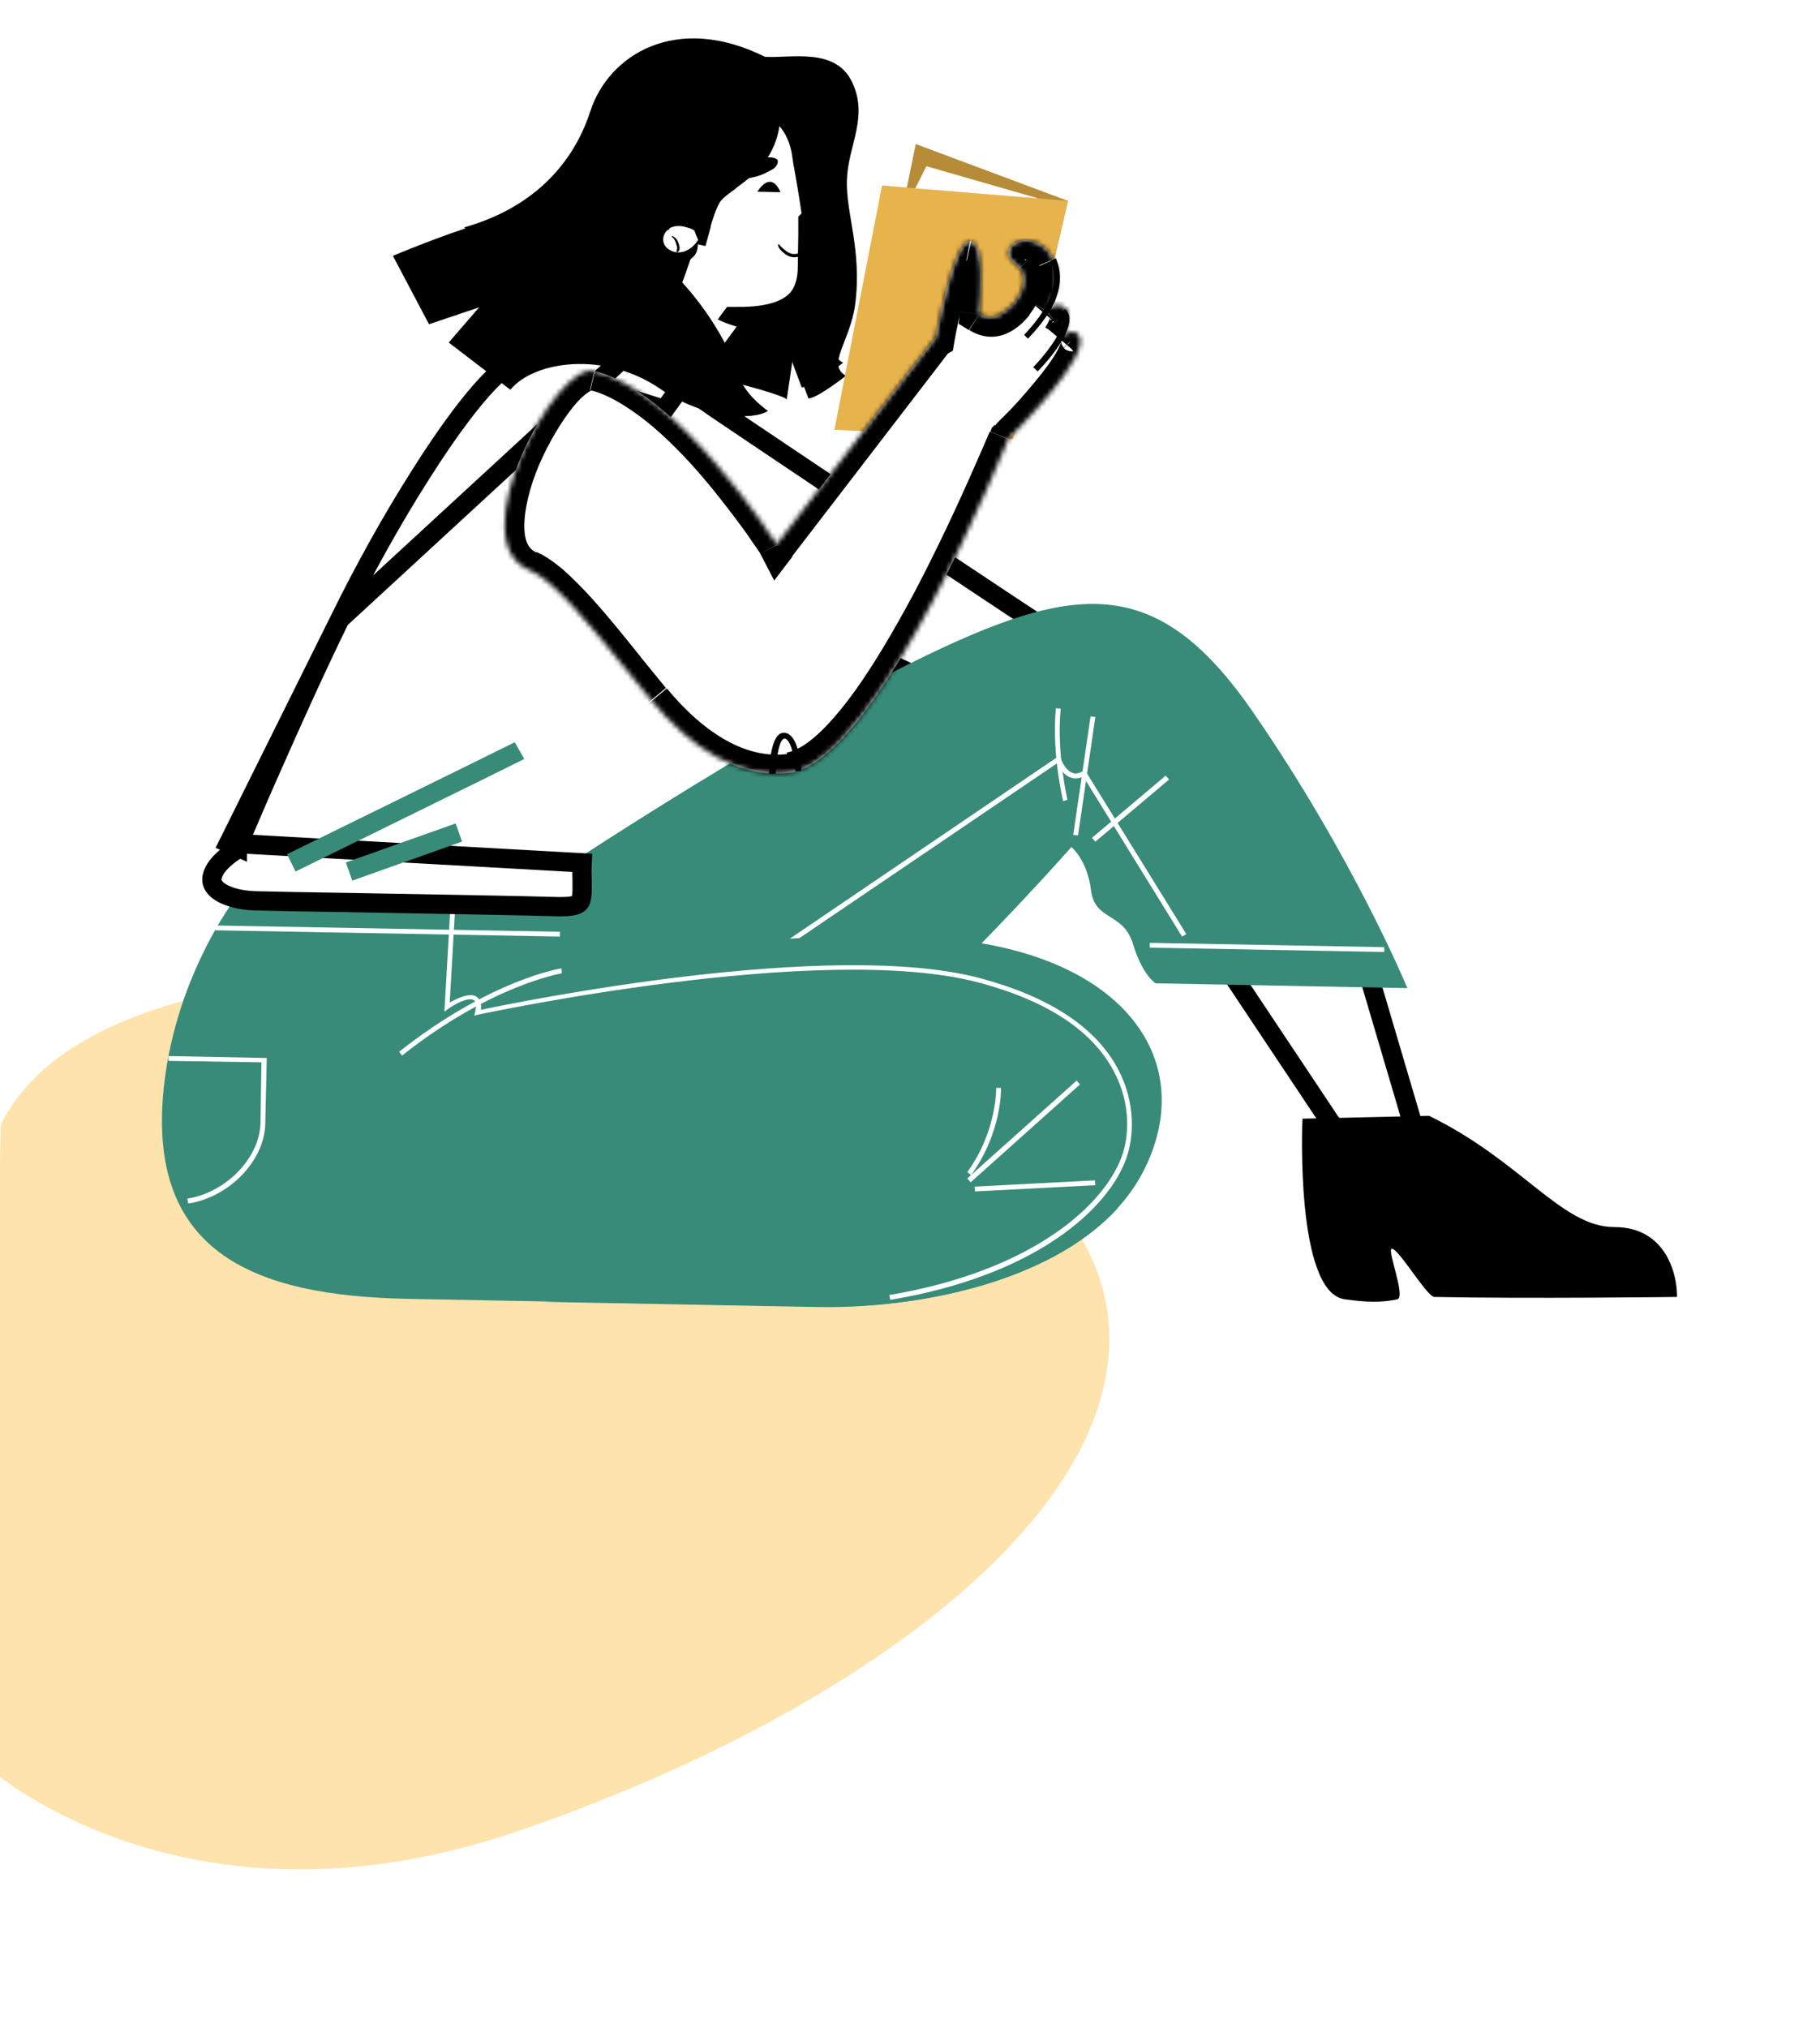<?xml version="1.0" encoding="utf-8"?>
<!-- Generator: Adobe Illustrator 24.1.2, SVG Export Plug-In . SVG Version: 6.00 Build 0)  -->
<svg version="1.1" id="Слой_1" xmlns="http://www.w3.org/2000/svg" xmlns:xlink="http://www.w3.org/1999/xlink" x="0px" y="0px"
	 viewBox="0 0 378 421" style="enable-background:new 0 0 378 421;" xml:space="preserve">
<style type="text/css">
	.st0{fill:#FFE3AC;}
	.st1{opacity:0.4;}
	.st2{fill:none;}
	.st3{fill:#FFFFFF;stroke:#000000;stroke-width:4;}
	.st4{fill:#388B79;}
	.st5{fill:#FFFFFF;}
	.st6{fill:none;stroke:#FFFFFF;stroke-width:0.828;stroke-miterlimit:10;}
	.st7{fill:none;stroke:#388B79;stroke-width:4;stroke-miterlimit:10;}
	.st8{fill:#B78C38;}
	.st9{fill:#E7B34D;}
	.st10{fill-rule:evenodd;clip-rule:evenodd;fill:#FFFFFF;}
	.st11{fill-rule:evenodd;clip-rule:evenodd;fill:#FFFFFF;filter:url(#Adobe_OpacityMaskFilter);}
	.st12{mask:url(#path-44-inside-1_1_);}
</style>
<g>
	<path class="st0" d="M107.8,380c70.2-24.1,127.9-66.7,122.2-107.7c-5.7-41-81.8-79.7-160.2-70.5C28.6,206.7,8.7,217,0.2,233.3
		l-3.5,132.9C-3.3,366.2,37.6,404.1,107.8,380z"/>
	<g class="st1">
		<polygon class="st2" points="-63,268.2 103,465 279.7,383 113.7,186.2 		"/>
	</g>
	<path d="M96.4,47.2c13.5-3.8,22.4-12.4,26.2-24.1c3.8-11.7,17.8-20.5,36.3-11.3c5.5,0.3,14.7-2,18.1,5.3c3.4,7.2-0.8,13-1.1,20.1
		c-0.3,7,3.2,14.6,1.7,26.1c-1.1,7.7-6,12.4-1.9,14.7c0,0-6,4.7-7.8,4.7l-3.2-8.6l-1.3,8.8c0,0-0.3-1.1-19.1-5.5
		S96.4,47.2,96.4,47.2z"/>
	<path d="M174.7,55.8c1.1-15.2-2.5-20.1-1.1-25.3c0.6-2.1,0.6-8.3-3.8-11.6c-2.9-2.2-7.6,0.1-10.7-1.6c0,0-1.5,2.2-1.5,2.2
		c1.8,5.8,3.4,5.2,4,11.3c0.4,4.9-0.3,9.9-3.3,13.8c-1.1,1.5-2.5,2.8-3.7,4.3c-1.4,1.6-2.8,3.3-3.3,5.4c-0.5,2.5-0.2,5.2-1.9,7.4
		c-0.9,1.1-2.1,1.9-3.1,2.9c-0.8,0.8-1.3,1.8-1.9,2.8c-1.2,2.4-2.1,4.9-2.9,7.4c19.7,4.7,20.1,5.9,20.1,5.9l1.4-9.7l3.5,9.4
		c2,0,8.6-5.1,8.6-5.1c-3.6-2-0.7-5.9,1.1-11.8C175.8,60.9,174.5,58.4,174.7,55.8z"/>
	<path class="st3" d="M248.3,150.7c-10.3-6.4-32.8-21.2-54.1-35.4c-12.4-8.2-24.4-16.3-33.5-22.4c-4.5-3-8.3-5.6-11-7.4
		c-1.4-0.9-2.4-1.7-3.2-2.2c-0.7-0.5-1.3-0.9-1.5-1.1l0,0c-5-4.6-9.9-8.9-15.8-11.5c-3-1.3-7.2-2.2-10.7-2c-1.7,0.1-3.1,0.5-4.1,1.2
		c-0.9,0.6-1.5,1.4-1.7,2.8c-1,6.8,1.8,14.2,6.6,20.6l0,0c5.2,6.9,12.2,12.6,19.4,18.3c0.7,0.5,1.3,1.1,2,1.6
		c4.7,3.8,9.8,7.3,15.1,10.3c3.3,1.9,15,7.6,21.6,10.7c1.3,0.6,2.5,1.2,3.3,1.6l0,0c9.7,4.7,19.7,9.1,29.9,13L248.3,150.7z
		 M248.3,150.7c-0.4,0-0.8,0.1-1.3,0.3l-4.3,1.7l4.2,1.9c0.2,0.1,0.4,0.2,0.6,0.3c1.2,0.5,2.1,1,2.9,1.6 M248.3,150.7l2.2,5.8
		 M250.5,156.5c-0.7,1.1-1.6,2.2-2.5,3.2c-0.9,0.9-1.6,1.4-2.3,1.5l0,0c-0.6,0.1-1.3,0-2.4-0.4c-2.7-0.8-5.2-1.9-7.9-2.9
		c-0.2-0.1-0.4-0.2-0.6-0.2c-2.4-1-5-2-7.5-2.9h0c-5.6-1.9-11.1-3.9-16.6-6L250.5,156.5z"/>
	<path class="st3" d="M322.7,258.4c0.1,0,0.2,0.1,0.3,0.1c-2.5-0.3-5.3-0.7-8.3-1.1c-9.5-1.2-20.6-2.4-26.3-2.5
		c-2.6,0-3.7-0.6-4.2-1.1c-0.4-0.4-0.6-1-0.6-1.8c0.1-0.9,0.4-1.9,0.7-2.7c0.2-0.4,0.3-0.7,0.5-0.9c0.1-0.1,0.1-0.2,0.1-0.3
		c0,0,0,0,0-0.1l0,0l0,0v0l0,0l0,0l0.7-1.1l-0.7-1.1l-29-43.5l28.5,0.5l12.7,43l0.2,0.8l0.7,0.4l15.5,8.4l0.2,0.1l0.2,0.1l0,0v0h0
		l0,0l0,0l0.1,0c0.1,0,0.3,0.1,0.5,0.2c0.5,0.1,1.1,0.3,2,0.6C318.4,256.8,320.5,257.6,322.7,258.4z"/>
	<path class="st4" d="M103.6,189.1c0,0,46.2-31.5,82.3-49.8c36.1-18.3,53.6-21.6,74.4,8.6c20.8,30.1,32,57.2,32,57.2l-52.3-1
		c0,0-2.7-1.6-4.7-8.2c-2-6.6-7.9-4.7-8.7-11.1c-0.8-6.4-4.1-9-4.1-9s-66.4,75.6-94.4,75.1c-27.9-0.5-38.9-0.7-38.9-0.7L103.6,189.1
		z"/>
	<path class="st4" d="M220.9,125.9c-9.7,1.5-21,6.3-35,13.4c-36.1,18.3-82.3,49.8-82.3,49.8l-14.4,61.1c0,0,11,0.2,38.9,0.7
		c27.9,0.5,94.4-75.1,94.4-75.1S209,143.3,220.9,125.9z"/>
	<path class="st5" d="M116.5,228.3l-0.6-0.8l104.2-70.7l0.2,0.6c0,0,0.8,2.4,2.4,3c0.7,0.3,1.4,0.1,2.2-0.3l0.4-0.3l21.1,34.1
		l-0.9,0.5L225,161.2c-0.9,0.4-1.8,0.5-2.6,0.2c-1.5-0.5-2.4-2.1-2.8-3L116.5,228.3z"/>
	<path class="st4" d="M116,188.2l0.7,13.3c0,0,37.8-9,76.3-6.9c38.5,2.1,55.7,23.8,45.3,46.8c-10.3,23-44.7,30.3-68.2,29.8
		c-23.4-0.4-53.2-1-85.2-1.6c-32-0.6-55.9-9.4-50.5-46.9c3.1-21.2,14.2-35.8,14.2-35.8L116,188.2z"/>
	<path class="st4" d="M232.2,250.7c-23.6,11-30.9-5.7-30.9-5.7c-16.9,9.4-73.5,25.5-89,25.2c21.5,0.4,41.3,0.8,57.9,1.1
		C190.1,271.6,217.9,266.4,232.2,250.7z"/>
	<path class="st5" d="M223.6,224.3l-22.7,20.3l0.7,0.8l22.7-20.3L223.6,224.3z"/>
	<path class="st5" d="M227.4,245l-25,1.3l0.1,1l25-1.3L227.4,245z"/>
	<path class="st5" d="M201.7,243.9l-0.8-0.6c6.2-8.6,6-17.4,6-17.5l1,0C207.9,226.2,208.1,235,201.7,243.9z"/>
	<path class="st5" d="M39.1,249.8l-0.2-1c8.1-1.3,15.1-8.5,15.2-15.8l0.2-12.5L35,220.2l0-1l20.4,0.4l-0.3,13.6
		C55,240.8,47.7,248.5,39.1,249.8z"/>
	<path class="st4" d="M116,188.2L48.6,187c0,0-6.6,8.7-11.1,22.5c12.1,10.3,30.8,2.1,44.4-4.9c10.9-5.6,27.4-6.9,34.5-7.2L116,188.2
		z"/>
	<path class="st5" d="M83.5,219.1l-0.6-0.8c19-15,33.6-17.3,33.7-17.3l0.1,1C116.6,202.1,102.2,204.3,83.5,219.1z"/>
	<path class="st5" d="M44.7,192.1l0,1l71.6,1.3l0-1L44.7,192.1z"/>
	<path class="st5" d="M184.9,269.8l-0.2-1c29.7-5,44.6-18.6,48.3-28.8c1.5-4.1,1.9-10.9-1.6-17.5c-4.4-8.5-13.8-14.7-27.9-18.5
		c-32.7-8.8-103.5,6.5-104.2,6.6l-0.8,0.2l0.2-0.8c0.2-0.9,0.3-2.1-0.3-2.4c-1-0.7-3.8,0.7-5.3,1.8l-0.8,0.6l1.2-21l1,0.1l-1.1,19
		c1.4-0.8,4.2-2.2,5.6-1.2c0.7,0.5,1,1.4,0.9,2.7c7.6-1.6,72.8-14.9,103.9-6.5c14.4,3.9,24,10.3,28.5,19c3.6,6.9,3.2,14,1.6,18.4
		C230.2,250.9,215.1,264.8,184.9,269.8z"/>
	<path d="M335.3,254.7c-11,0-19.2-13.7-38.5-23.1l-26.3,0.6c0,0-1.6,36.3,8.9,37.5c1.9,0.2,6.1,1,10.8,0c1.9-0.4-2.3-10.6-1.1-10.5
		c1.4,0,7.3,10,8.8,10c19.4,0.4,50.4,0,50.4,0C348.4,265,346.3,254.7,335.3,254.7z"/>
	<path class="st5" d="M238.8,195.7l0,1l48.7,0.9l0-1L238.8,195.7z"/>
	<path class="st5" d="M226.5,148.7l-3.6,24.6l1,0.1l3.6-24.6L226.5,148.7z"/>
	<path class="st5" d="M220.8,166.3c0-0.1-2.4-9.8-1.5-19.3l1,0.1c-0.9,9.3,1.4,18.8,1.4,18.9L220.8,166.3z"/>
	<path class="st5" d="M227.5,174.7l-0.7-0.8l15.3-12.9l0.7,0.8L227.5,174.7z"/>
	<path class="st6" d="M171.6,121.7l4,11.7"/>
	<path class="st3" d="M166.4,31.4L166.4,31.4c0.1,0.6,0.2,1.3,0.3,2c0.6,3.3,1.3,7.3,1.9,11.6l-0.3,0.3l-0.5,0.5l0,0.7v0v0v0v0l0,0
		l0,0.1l0,0.5c0,0.4,0,1,0,1.8c0,1.5-0.1,3.7-0.1,6.4c0,2.5-0.5,5-2.2,6.9c-1.8,1.9-5.3,3.6-12.5,3.5l-1,0l-0.6,0.8l-13.4,18.5
		l-17.4-5.4c1.7-1.1,3.7-2.6,5.9-4.4c5.2-4.3,11.2-10.8,14-19.1l0.8-2.3l-2.4-0.3c0,0,0,0,0,0c-0.1,0-0.1,0-0.3-0.1
		c-0.2-0.1-0.6-0.2-1-0.5c-0.7-0.5-1.6-1.5-1.9-3.6c0-0.1,0-0.2,0-0.2v0l0,0c0-0.2,0.1-0.3,0.1-0.4c0-0.1,0.1-0.2,0.4-0.3
		c0.5-0.3,1.4-0.5,2.6-0.5c1.1,0,2.2,0,3.1,0.2c0.4,0.1,0.8,0.1,1,0.2c0.1,0,0.2,0,0.3,0c0,0,0.1,0,0.1,0l0,0l0,0v0v0l0,0l1.8,0.4
		l0.5-1.8v0l0,0v0l0,0l0,0l0,0c0,0,0-0.1,0-0.1c0-0.1,0.1-0.3,0.1-0.5c0.1-0.4,0.3-1,0.5-1.6c0.4-1.3,1-2.7,1.5-3.6l0,0
		c0.5-0.9,1.5-1.8,3-2.9c0.3-0.2,0.6-0.4,0.9-0.7c1.2-0.9,2.6-1.9,3.8-3.1c1.6-1.5,3.1-3.5,3.9-6c0.6-1.8,0.9-3.8,0.7-6.1
		c0.4,0.2,0.7,0.4,1.1,0.6C163.2,24.3,165.5,26.7,166.4,31.4z"/>
	<path class="st5" d="M138.6,55.6c-1.6,4.7-4.3,8.8-7.4,12.3c0.7,3.4,2.1,7,5.4,7.1c5.7,0.2,8.7-3.8,13-2.6l3.4-4.6
		C140.9,64.2,138.6,55.6,138.6,55.6z"/>
	<path d="M157.3,39.8c0,0,2.7-4.7,4.8,0.1L157.3,39.8z"/>
	<path d="M154.1,36.6c-0.1-0.2,0-0.5,0.2-0.7c0.7-1.3,1.8-2.1,3.2-2.7c1.2-0.5,2.4-0.8,3.6-0.3c0.1,0.1,0.2,0.1,0.3,0.2
		c0.2,0.2,0.2,0.7,0,1c-0.4,0.9-1.2,1.2-2,1.6c-0.9,0.5-2,0.9-3,1.1c-0.7,0.2-1.4,0.3-2,0C154.3,36.8,154.2,36.7,154.1,36.6z"/>
	<path d="M167.5,50.6c-0.4,0.2-0.4,0.6-0.6,0.9c-0.4,0.7-0.8,1.1-1.6,1.2c-0.7,0.1-1.3-0.1-1.9-0.5c-0.5-0.4-1.2-0.9-1.5-1.4
		c-0.1-0.2-0.4-0.1-0.3,0.1c0.1,0.7,0.8,1.3,1.3,1.7c0.6,0.5,1.3,0.8,2.1,0.8c0.6,0,1.4-0.2,1.8-0.6c0.2-0.2,0.4-0.4,0.6-0.7
		c0.1-0.2,0.2-0.3,0.3-0.5c0.1-0.1,0.1-0.4,0.2-0.5C168.3,50.9,167.9,50.4,167.5,50.6z"/>
	<path class="st5" d="M153.7,45.3c-0.8,0.4-1.4,1.3-1.3,2.1c0.1,0.3,0.3,0.6,0.5,0.9c1.2,1.3,3.2,1.4,4.9,1.1
		c1.8-0.3,5.2-2.8,2.6-4.6C158.8,43.8,155.1,44.4,153.7,45.3z"/>
	<path class="st3" d="M136.9,47.7L136.9,47.7L136.9,47.7c0.4-0.4,1-0.7,1.6-0.9c0.6-0.1,1.4-0.1,2.1,0.1c0.7,0.2,1.2,0.6,1.5,1l0,0
		l0,0c0.3,0.6,0.7,1.3,0.8,2.1c0.1,0.8,0,1.3-0.1,1.6c-0.1,0.2-0.3,0.4-0.7,0.7c-1,0.7-2.3,1-3.5,0.7c-1.1-0.3-2.1-1.2-2.4-2.3
		C135.8,49.7,136.1,48.5,136.9,47.7z"/>
	<path class="st5" d="M144.2,47.8c-0.7-0.4-1.5-0.6-2.3-0.8c-1.2-0.2-2.6-0.1-3.4,0.9c-1.1,1.1-1,2.9,0.3,3.8
		c2.3,1.6,4.9,0.2,6.2-1.9C144.7,49.1,144.4,48.4,144.2,47.8z"/>
	<path d="M139,47.5C139,47.5,139,47.5,139,47.5c0-0.1,0-0.1-0.1-0.2c-0.4-0.3-1.2,0.3-1.4,0.5c-0.7,0.5-0.8,1.5-0.7,2.3
		c0,0.1,0.2,0.1,0.2,0c0-0.6,0.3-1.5,0.7-1.8c0.2-0.1,0.8-0.6,1-0.6C138.9,47.7,139,47.7,139,47.5C139,47.6,139,47.5,139,47.5z"/>
	<path d="M140.9,50.4c-0.2-0.6-0.6-1.1-1.2-1.4c-0.1-0.1-0.2,0.1-0.1,0.2c0.4,0.3,0.7,0.9,0.8,1.3c0.1,0.4,0.3,0.8,0.2,1.2
		c0,0.2-0.1,0.3-0.1,0.5c0,0.1,0.2,0.2,0.3,0.1C141.4,51.8,141.1,51,140.9,50.4z"/>
	<path class="st3" d="M47.5,175l1.8,0.8l-0.2,0.6l-0.5,0.3c-2.2,1.5-3.5,2.9-4.1,4.1c-0.6,1.2-0.6,2-0.3,2.7
		c0.3,0.7,1.1,1.6,2.8,2.3c1.6,0.7,3.9,1.2,7,1.2c3.6,0.1,9.5,0.2,16.2,0.3c17.1,0.3,39.9,0.7,46.1,0.9c2,0,3-0.2,3.6-0.5
		c0.4-0.2,0.7-0.5,0.8-1.1c0.2-0.7,0.2-1.6,0.2-3c0-0.2,0-0.5,0-0.7c0-1.1-0.1-2.4,0-3.8l0,0l2,0.1L47.5,175z M47.5,175
		c1.8,0.8,1.8,0.8,1.8,0.8l0,0l0,0l0,0l0-0.1l0.1-0.2c0.1-0.2,0.2-0.5,0.4-0.9c0.3-0.8,0.8-1.9,1.4-3.3c1.2-2.8,2.9-6.8,5-11.5
		c4.1-9.3,9.4-21.1,14.4-31.3L47.5,175z M135.1,69.1L135.1,69.1l-64.5,59.4c5-10.2,10.9-20.8,16.7-29.9c5.8-9.2,11.4-16.7,15.7-20.7
		l0,0C111.9,69.5,123.2,63.3,135.1,69.1z"/>
	<path class="st7" d="M107.9,155.8c-0.7,0.4-47.4,23.3-47.4,23.3"/>
	<path class="st7" d="M72.5,180.9l22.8-8.1"/>
	<path d="M138.6,55.6c0,0,6.5,5.4,11.9,15.5c2.7,4.9,2,9.1,9,14.2c-3.1,2-13.3,1.7-22.4-4.6c-11.5-7.9-26.2-5.8-31.1,0.2l-12.8-9.8
		l6.3-7.3l-10.4,3.5l-7.5-14.2c0,0,10.2-4.3,18.5-6.8C108.2,43.7,138.6,55.6,138.6,55.6z"/>
	<path class="st8" d="M221.8,41.7l-31.6-11.8l-9.8,47.8l29.9,13.4"/>
	<path class="st9" d="M221.8,41.7l-11.4,49.4l-37.1-1.9l9.9-50.7L221.8,41.7z"/>
	<path class="st5" d="M215.7,41.2l-23.3-6.7l-2.3,4.6"/>
	<path class="st10" d="M164,160.4c-10.5,1.3-20.5-5.1-28.7-15c-1.7-2.1-3.5-4.3-5.4-6.6c-7.3-9-14.9-18.4-20-20.5
		c-14.4-5.9,5.5-43.2,13.5-41.3c17.5,4.2,37.5,35.4,37.9,36l32.9-42.8l0.1,0c0.7-3.6,4.1-20.7,7.3-20.1c3.1,0.6,2.1,12.2,1.8,15
		c1.2,0.8,2.6,1,3.9,0.4c1.3-0.6,2.4-1.6,3.4-2.7c0.8-1,1.5-2.2,1.8-3.5c0.3-1.3,0.1-2.7-0.8-3.7c-0.2-0.3-0.6-0.6-0.9-0.9
		c-0.6-0.5-1.2-1.1-1.3-1.8c-0.3-1.3,0.9-2.4,2.1-2.8c2.8-0.9,6,1,7.1,3.7c1.2,2.7,0.9,5.8-0.3,8.6c-0.3,0.7-0.7,1.4-1.1,2.1
		c1.3-1.1,2.8-1.7,4-0.5c1.3,1.3,0.5,3.6-0.8,5.9c1.2-1,2.5-1.5,3.4-0.5c3.7,3.9-14.5,21.7-14.5,21.7S182.6,158.1,164,160.4z"/>
	<defs>
		<filter id="Adobe_OpacityMaskFilter" filterUnits="userSpaceOnUse" x="100.9" y="45.9" width="127.4" height="118.7">
			<feColorMatrix  type="matrix" values="1 0 0 0 0  0 1 0 0 0  0 0 1 0 0  0 0 0 1 0"/>
		</filter>
	</defs>
	<mask maskUnits="userSpaceOnUse" x="100.9" y="45.9" width="127.4" height="118.7" id="path-44-inside-1_1_">
		<path class="st11" d="M164,160.4c-10.5,1.3-20.5-5.1-28.7-15c-1.7-2.1-3.5-4.3-5.4-6.6c-7.3-9-14.9-18.4-20-20.5
			c-14.4-5.9,5.5-43.2,13.5-41.3c17.5,4.2,37.5,35.4,37.9,36l32.9-42.8l0.1,0c0.7-3.6,4.1-20.7,7.3-20.1c3.1,0.6,2.1,12.2,1.8,15
			c1.2,0.8,2.6,1,3.9,0.4c1.3-0.6,2.4-1.6,3.4-2.7c0.8-1,1.5-2.2,1.8-3.5c0.3-1.3,0.1-2.7-0.8-3.7c-0.2-0.3-0.6-0.6-0.9-0.9
			c-0.6-0.5-1.2-1.1-1.3-1.8c-0.3-1.3,0.9-2.4,2.1-2.8c2.8-0.9,6,1,7.1,3.7c1.2,2.7,0.9,5.8-0.3,8.6c-0.3,0.7-0.7,1.4-1.1,2.1
			c1.3-1.1,2.8-1.7,4-0.5c1.3,1.3,0.5,3.6-0.8,5.9c1.2-1,2.5-1.5,3.4-0.5c3.7,3.9-14.5,21.7-14.5,21.7S182.6,158.1,164,160.4z"/>
	</mask>
	<path class="st12" d="M135.3,145.4l-3.1,2.6l0,0L135.3,145.4z M164,160.4l-0.5-4h0L164,160.4z M130,138.8l-3.1,2.5l0,0L130,138.8z
		 M110,118.3l-1.5,3.7l0,0L110,118.3z M123.5,77.1l-0.9,3.9l0,0L123.5,77.1z M161.4,113.1l-3.5,1.8l2.9,5.6l3.8-5L161.4,113.1z
		 M194.2,70.3l-2-3.5l-0.7,0.4l-0.5,0.7L194.2,70.3z M194.3,70.2l2,3.5l1.6-0.9l0.3-1.8L194.3,70.2z M201.6,50.2l0.8-3.9l0,0
		L201.6,50.2z M203.4,65.2l-4-0.4l-0.3,2.4l2.1,1.3L203.4,65.2z M207.3,65.6l1.5,3.7l0,0L207.3,65.6z M210.7,62.9l3.1,2.5l0,0l0,0
		L210.7,62.9z M212.4,59.4l3.9,0.8l0,0l0,0L212.4,59.4z M211.7,55.7l-3.1,2.5l0,0l0,0L211.7,55.7z M210.8,54.8l-2.7,3l0,0
		L210.8,54.8z M209.5,53l-3.9,0.8l0,0L209.5,53z M211.6,50.2l1.2,3.8l0,0L211.6,50.2z M218.8,53.9l3.7-1.6l0,0L218.8,53.9z
		 M218.4,62.5l3.6,1.6l0,0l0,0L218.4,62.5z M217.3,64.6l-3.4-2.1l6,5.1L217.3,64.6z M221.3,64l-2.8,2.9l0,0l0,0L221.3,64z
		 M220.5,69.9l-3.4-2.1l6,5.1L220.5,69.9z M223.9,69.4l-2.9,2.7l0,0l0,0L223.9,69.4z M209.4,91.1l-2.8-2.9l-0.6,0.6l-0.3,0.8
		L209.4,91.1z M132.3,148c8.5,10.2,19.7,18,32.3,16.4l-1-7.9c-8.5,1.1-17.2-4.1-25.1-13.6L132.3,148z M126.8,141.3
		c1.8,2.2,3.6,4.5,5.4,6.6l6.1-5.1c-1.7-2.1-3.5-4.3-5.3-6.5L126.8,141.3z M108.5,122.1c0.7,0.3,1.7,0.9,3.2,2.1
		c1.4,1.2,2.9,2.7,4.6,4.5c3.3,3.6,7,8.1,10.6,12.7l6.2-5c-3.6-4.5-7.4-9.2-11-13.1c-1.8-1.9-3.6-3.7-5.3-5.2
		c-1.7-1.4-3.5-2.7-5.3-3.5L108.5,122.1z M124.4,73.2c-2.6-0.6-5,0.5-6.6,1.5c-1.7,1.1-3.4,2.8-4.9,4.6c-3.1,3.7-6,8.7-8.2,13.9
		c-2.2,5.2-3.8,10.9-3.8,16c0,5.1,1.9,10.5,7.6,12.9l3-7.4c-1.5-0.6-2.6-2-2.6-5.5c0-3.5,1.1-8.1,3.1-12.8c2-4.6,4.6-8.9,7-11.9
		c1.2-1.5,2.3-2.5,3.2-3.1c0.9-0.6,0.9-0.3,0.3-0.4L124.4,73.2z M164.9,111.2c-0.2-0.3-0.7-1.1-1.2-1.9c-0.6-1-1.5-2.3-2.7-3.9
		c-2.3-3.1-5.4-7.3-9.1-11.6c-3.7-4.3-8-8.8-12.6-12.5c-4.5-3.7-9.6-6.8-14.8-8.1l-1.9,7.8c3.5,0.8,7.5,3.2,11.7,6.5
		c4.1,3.3,8.1,7.4,11.6,11.5c3.5,4.1,6.5,8.1,8.7,11.1c1.1,1.5,1.9,2.8,2.5,3.6c0.7,1,0.9,1.3,0.8,1.2L164.9,111.2z M191.1,67.8
		l-32.9,42.8l6.3,4.9l32.9-42.8L191.1,67.8z M192.4,66.7L192.4,66.7l3.8,7l0.1,0L192.4,66.7z M198.2,71c0.3-1.8,1.3-6.8,2.6-11.3
		c0.7-2.3,1.3-4.2,1.9-5.4c0.3-0.6,0.5-0.9,0.5-0.8c0,0-0.2,0.2-0.6,0.4c-0.4,0.2-1.1,0.4-1.9,0.2l1.5-7.9c-2.4-0.5-4.1,0.9-4.8,1.7
		c-0.8,0.8-1.4,1.9-1.9,2.8c-0.9,1.9-1.8,4.4-2.4,6.7c-1.4,4.8-2.4,10.1-2.8,12L198.2,71z M200.8,54.1c-0.9-0.2-1.4-0.7-1.5-0.9
		c-0.1-0.1,0-0.1,0.1,0.3c0.2,0.7,0.4,2,0.4,3.5c0.1,3.1-0.2,6.4-0.3,7.8l8,0.8c0.1-1.5,0.5-5.3,0.4-8.9c-0.1-1.8-0.2-3.7-0.7-5.4
		c-0.2-0.8-0.6-1.8-1.2-2.7c-0.7-0.9-1.8-2-3.5-2.3L200.8,54.1z M205.8,61.9C205.8,61.9,205.7,61.9,205.8,61.9
		C205.8,61.9,205.8,61.9,205.8,61.9c0,0-0.1,0-0.2-0.1l-4.3,6.7c2.2,1.4,4.9,1.9,7.6,0.8L205.8,61.9z M207.5,60.4
		c-0.7,0.9-1.3,1.3-1.7,1.5l3.1,7.4c2.2-0.9,3.9-2.6,5-4L207.5,60.4z M208.5,58.6c-0.1,0.4-0.4,1-1,1.8l6.3,4.9c1-1.3,2.1-3,2.5-5.1
		L208.5,58.6z M208.6,58.2C208.5,58.1,208.5,58.1,208.6,58.2c0,0,0,0.2-0.1,0.4l7.8,1.6c0.4-2.1,0.2-4.9-1.6-7.1L208.6,58.2z
		 M208.1,57.8c0.2,0.1,0.3,0.2,0.3,0.3c0.1,0.1,0.1,0.1,0.1,0.1l6.2-5.1c-0.5-0.6-1-1.1-1.3-1.3L208.1,57.8z M205.6,53.8
		c0.5,2.3,2.2,3.7,2.6,4l5.3-6c-0.2-0.1-0.3-0.2-0.3-0.3c-0.1-0.1-0.1-0.1-0.1-0.1c0,0,0.1,0.1,0.1,0.2c0.1,0.1,0.1,0.3,0.2,0.5
		L205.6,53.8z M210.4,46.4c-1.3,0.4-2.6,1.2-3.5,2.4c-1,1.2-1.8,3-1.3,5.1l7.8-1.6c0.2,0.9-0.2,1.4-0.3,1.6
		c-0.1,0.1-0.2,0.2-0.2,0.2L210.4,46.4z M222.4,52.3c-1.8-4.1-6.8-7.6-12-6l2.4,7.6c0.2-0.1,0.5-0.1,1.1,0.2c0.5,0.3,1,0.8,1.2,1.3
		L222.4,52.3z M222.1,64.1c1.6-3.5,2.1-7.8,0.4-11.8l-7.3,3.2c0.6,1.5,0.6,3.3-0.3,5.3L222.1,64.1z M220.8,66.6
		c0.5-0.8,0.9-1.6,1.3-2.5l-7.3-3.3c-0.2,0.5-0.5,1.1-0.9,1.7L220.8,66.6z M224.1,61.1c-1.6-1.5-3.6-2-5.5-1.6
		c-1.6,0.3-2.9,1.2-3.8,2l5.1,6.1c0.2-0.2,0.3-0.3,0.4-0.3c0.1,0,0,0-0.1,0c-0.2,0-0.5,0.1-0.9,0c-0.4-0.1-0.6-0.3-0.8-0.4
		L224.1,61.1z M223.9,72c0.8-1.3,1.6-2.9,1.9-4.6c0.3-1.7,0.3-4.3-1.7-6.2l-5.5,5.8c-0.3-0.3-0.5-0.6-0.5-0.9c-0.1-0.2,0-0.3,0-0.2
		c0,0.1-0.1,0.4-0.3,0.8c-0.2,0.4-0.4,0.8-0.7,1.3L223.9,72z M226.8,66.6c-1.5-1.6-3.5-2-5.3-1.7c-1.5,0.3-2.7,1.2-3.6,1.8L223,73
		c0.2-0.1,0.3-0.2,0.3-0.2c0.1,0,0,0-0.3,0.1c-0.2,0-0.6,0.1-1.1-0.1c-0.5-0.1-0.8-0.4-1-0.6L226.8,66.6z M209.4,91.1
		c2.8,2.9,2.8,2.9,2.8,2.9c0,0,0,0,0,0c0,0,0,0,0,0c0,0,0,0,0,0c0,0,0,0,0,0c0,0,0.1-0.1,0.2-0.2c0.1-0.1,0.3-0.3,0.6-0.6
		c0.5-0.5,1.2-1.2,2.1-2.1c1.7-1.8,3.9-4.2,6-6.8c2.1-2.5,4.2-5.4,5.6-7.9c0.7-1.3,1.3-2.7,1.6-4.2c0.2-1.5,0.2-3.7-1.5-5.5
		l-5.8,5.5c-0.8-0.8-0.6-1.6-0.6-1.4c0,0.2-0.2,0.8-0.7,1.8c-1,1.9-2.7,4.2-4.7,6.6c-2,2.4-4,4.7-5.7,6.4c-0.8,0.8-1.5,1.5-2,2
		c-0.2,0.2-0.4,0.4-0.5,0.6c-0.1,0.1-0.1,0.1-0.1,0.1c0,0,0,0,0,0c0,0,0,0,0,0c0,0,0,0,0,0l0,0C206.6,88.3,206.6,88.3,209.4,91.1z
		 M164.5,164.4c3.4-0.4,6.5-2.2,9.3-4.5c2.8-2.3,5.6-5.4,8.3-8.8c5.3-6.9,10.5-15.7,15.1-24.3c4.6-8.6,8.5-17.2,11.3-23.5
		c1.4-3.2,2.5-5.8,3.3-7.7c0.4-0.9,0.7-1.7,0.9-2.2c0.1-0.3,0.2-0.4,0.2-0.6c0-0.1,0-0.1,0.1-0.2c0,0,0,0,0,0c0,0,0,0,0,0
		c0,0,0,0,0,0c0,0,0,0-3.7-1.5s-3.7-1.5-3.7-1.5c0,0,0,0,0,0c0,0,0,0,0,0c0,0,0,0,0,0c0,0,0,0.1-0.1,0.1c0,0.1-0.1,0.3-0.2,0.5
		c-0.2,0.5-0.5,1.2-0.9,2.1c-0.8,1.8-1.9,4.4-3.3,7.5c-2.8,6.3-6.7,14.6-11.1,23c-4.5,8.4-9.4,16.8-14.3,23.1
		c-2.5,3.2-4.8,5.7-7,7.5c-2.2,1.8-4,2.6-5.3,2.8L164.5,164.4z"/>
	<path d="M215.5,77.1c0.1-0.1,1.7-1.7,3.3-3.8c2.2-2.9,3.3-5.3,3.3-7c0-0.9-0.3-1.6-0.9-2.1l-0.9,0.9c0.3,0.3,0.5,0.7,0.5,1.2
		c0,2.9-4.5,8.2-6.2,9.9L215.5,77.1z"/>
	<path d="M213.5,70.3c1.7-1.8,4.1-4.5,5.5-7.6c1.4-3.1,1.5-6.3,0.3-9.1l-1.1,0.5c1,2.4,0.9,5.3-0.3,8.1c-1,2.3-2.9,4.9-5.2,7.3
		L213.5,70.3z"/>
	<path d="M161.1,160.6c0.1-3.4,0.8-7.2,1.8-7.3c0.1,0,0.3,0,0.5,0.2c1.1,0.9,1.7,4.5,1.8,6.6l1.2-0.1c0-0.6-0.4-5.9-2.3-7.4
		c-0.4-0.4-0.9-0.5-1.4-0.5c-1.3,0.1-2.1,1.6-2.6,4.5c-0.3,2-0.3,3.9-0.4,4L161.1,160.6z"/>
	<path d="M171.2,44.7c-0.1-0.7-0.2-1.4-0.3-2c-0.3-1.1-0.5-2.3-0.8-3.4c-0.3-1.2-0.6-2.5-0.8-3.8c0-0.2-0.4-0.2-0.4,0
		c0,1,0.3,2.1,0.5,3.1c0.1,0.9,0.3,1.8,0.5,2.6c0.2,1,0.4,2,0.6,2.9c0.1,0.5,0.3,1.2-0.1,1.7c-0.4,0.5-1.3,0.7-1.9,0.7
		c-0.5,0-0.5,0.8,0,0.8c0.9-0.1,2.1-0.4,2.6-1.3C171.3,45.6,171.3,45.2,171.2,44.7z"/>
</g>
</svg>
